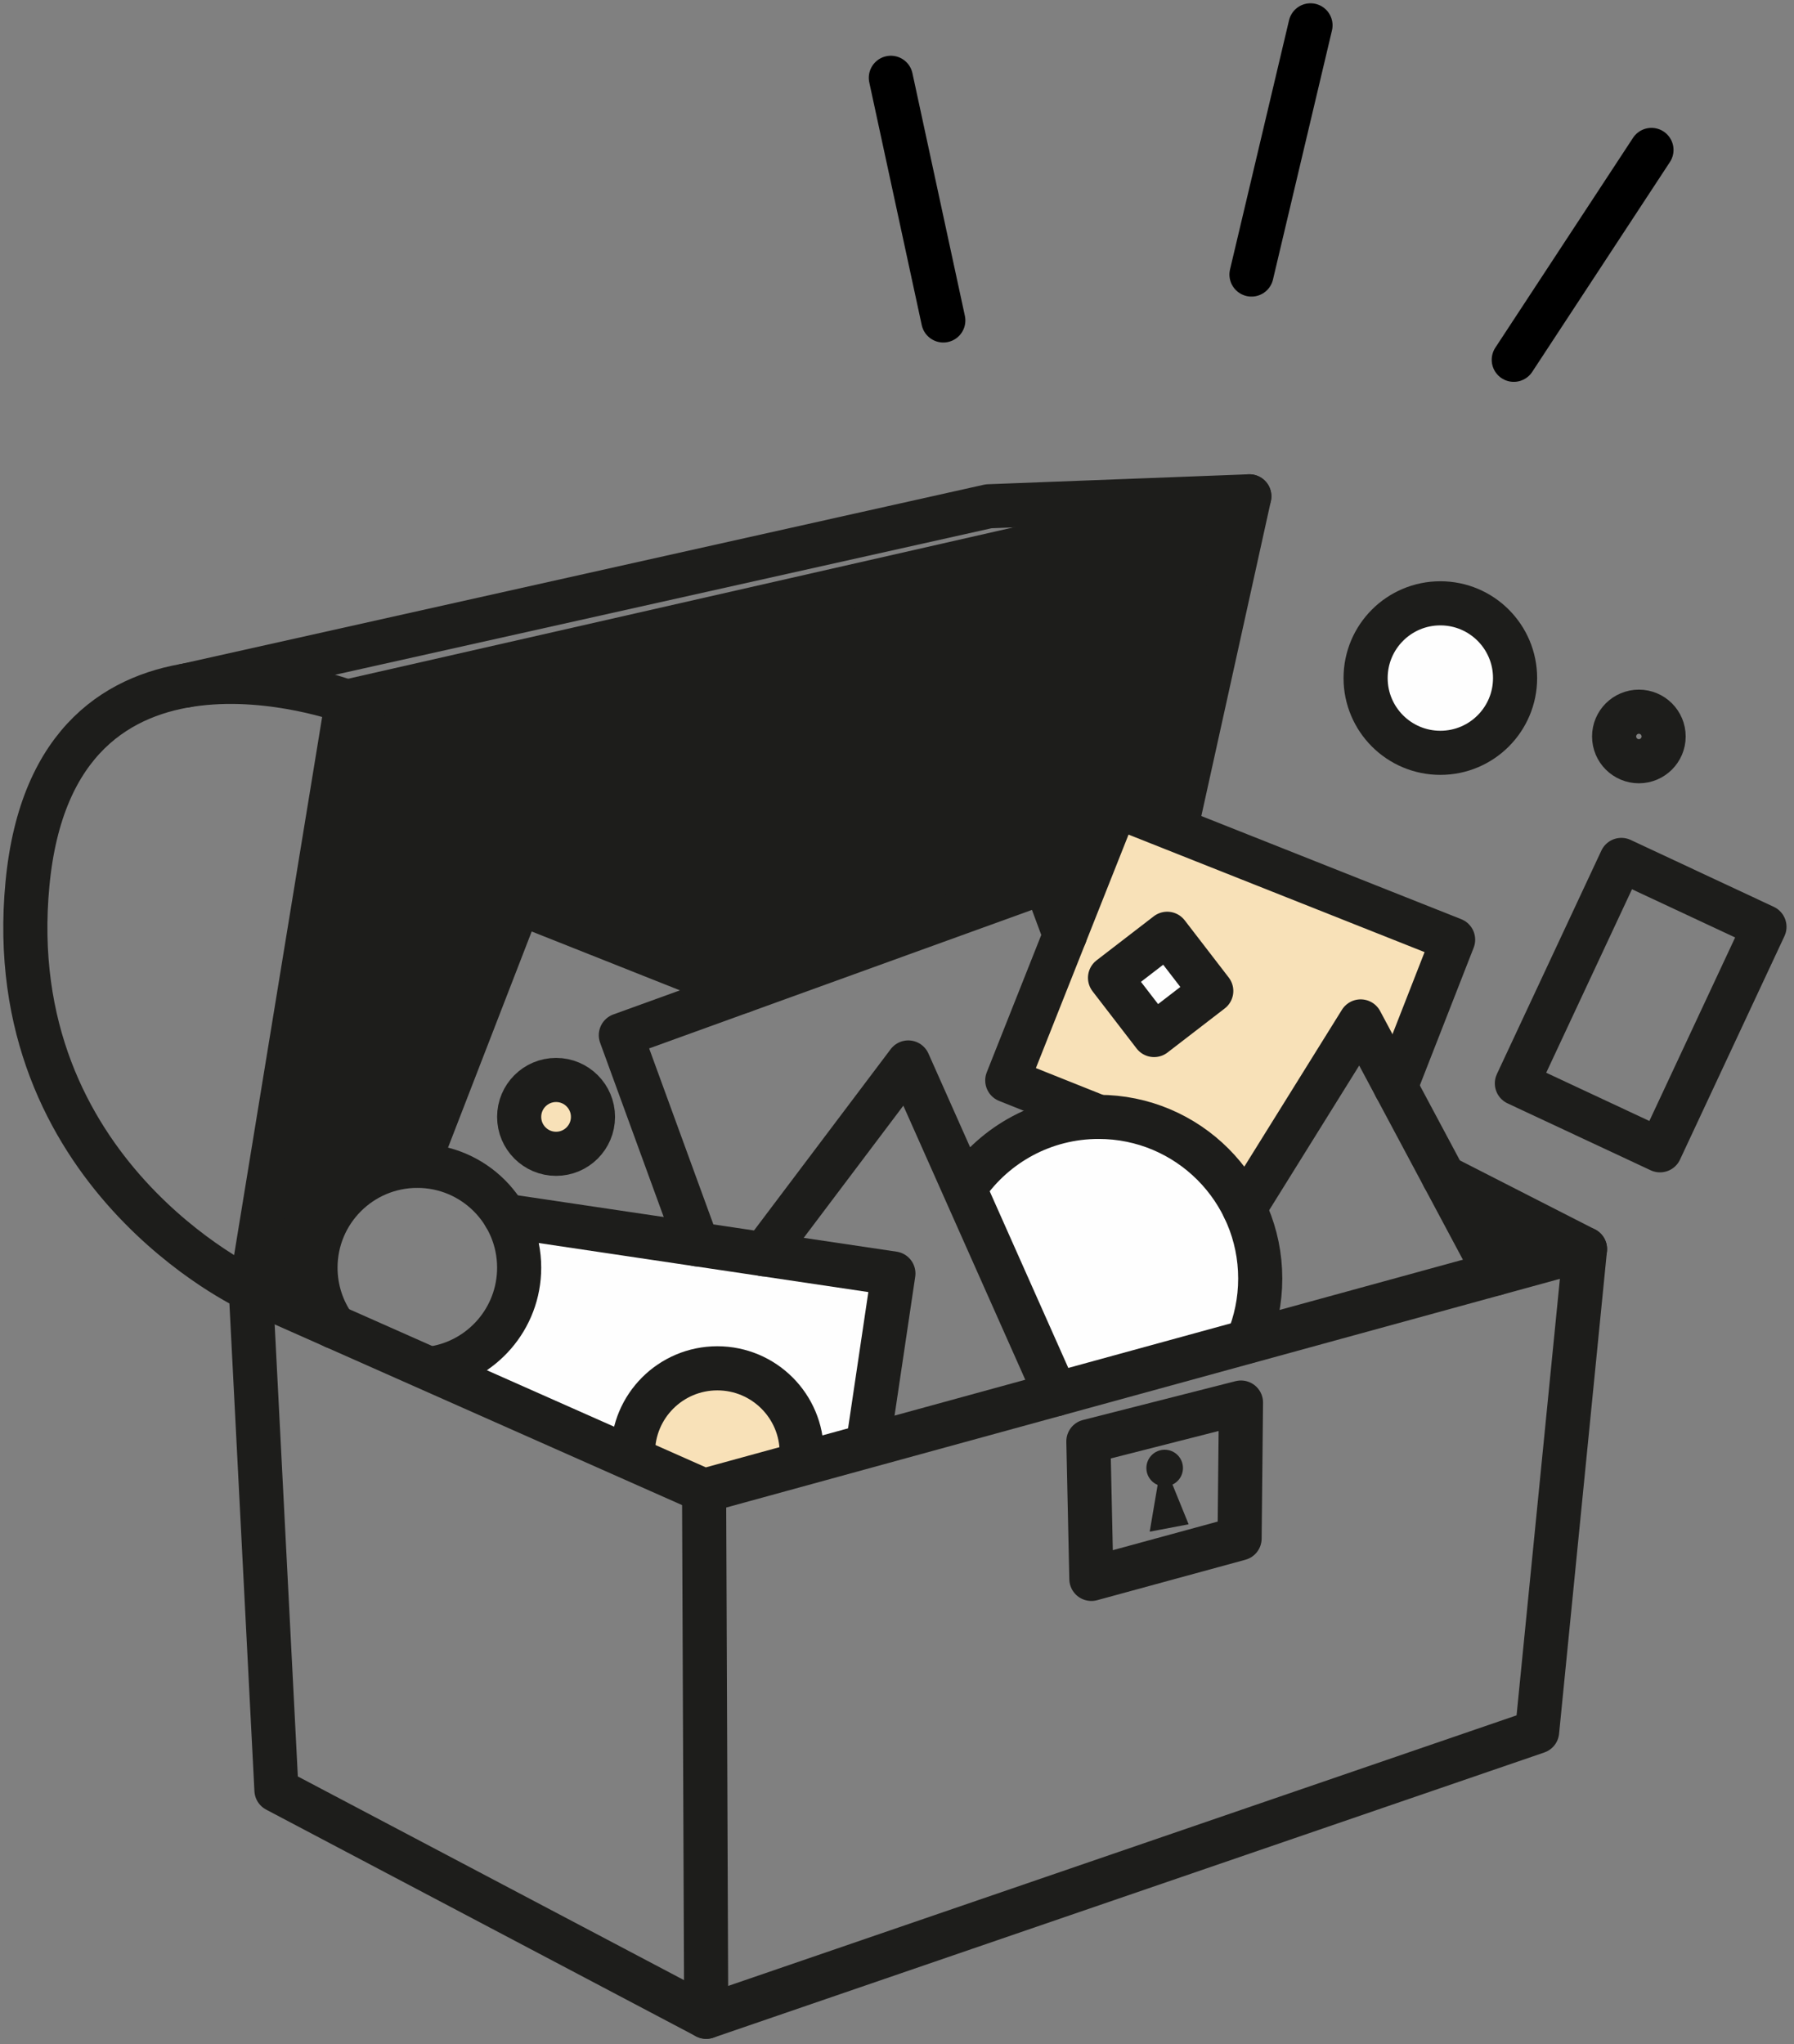 <?xml version="1.0" encoding="UTF-8"?>
<svg width="122px" height="139px" viewBox="0 0 122 139" version="1.1" xmlns="http://www.w3.org/2000/svg" xmlns:xlink="http://www.w3.org/1999/xlink">
    <rect x="0" y="0" width="122" height="139" fill="#808080" stroke="none"/>
    <!-- Generator: Sketch 61.2 (89653) - https://sketch.com -->
    <title>Group</title>
    <desc>Created with Sketch.</desc>
    <g id="Symbols" stroke="none" stroke-width="1" fill="none" fill-rule="evenodd">
        <g id="illustration3" transform="translate(-9, 0)">
            <g id="Group-3" transform="translate(10.5, 1.5)">
                <g id="Group">
                    <line x1="87.62" y1="0.223" x2="83.607" y2="17.167" id="Line-3" stroke="#000000" stroke-width="3" stroke-linecap="round"></line>
                    <line x1="110.807" y1="8.695" x2="101.443" y2="22.964" id="Line" stroke="#000000" stroke-width="3" stroke-linecap="round"></line>
                    <line x1="59.082" y1="3.79" x2="62.649" y2="20.289" id="Line-8" stroke="#000000" stroke-width="3" stroke-linecap="round"></line>
                    <g id="Group-62" transform="translate(0, 31.659)">
                        <polygon id="Fill-1" fill="#F8E1B8" points="66.999 40.274 73.726 42.806 77.703 43.744 81.661 46.681 83.34 49.503 90.845 36.592 93.157 40.274 97.318 30.516 74.405 21.643"></polygon>
                        <polygon id="Fill-2" fill="#1D1D1B" points="83.116 0.667 78.009 23.073 74.405 21.643 70.917 30.431 69.564 26.793 48.969 33.776 33.805 28.42 26.879 46.112 23.305 46.83 20.689 49.503 19.954 52.737 20.427 56.475 15.642 54.419 22.019 14.682"></polygon>
                        <polygon id="Fill-3" fill="#FEFEFE" points="64.192 47.492 70.302 61.642 83.46 57.745 84.201 54.567 83.34 49.503 80.25 45.506 76.777 43.369 72.515 42.806 68.362 43.903"></polygon>
                        <polygon id="Fill-4" fill="#FEFEFE" points="33.432 49.503 59.255 53.445 57.569 64.766 53.02 66.382 52.399 63.022 50.438 60.825 47.568 60.067 44.225 60.449 41.742 63.601 41.646 65.607 34.697 63.022 27.948 59.88 31.617 58.589 32.888 56.475 33.805 53.445"></polygon>
                        <polygon id="Fill-5" fill="#FEFEFE" points="78.014 30.516 80.646 34.396 77.045 37.169 73.726 33.272"></polygon>
                        <polygon id="Fill-6" fill="#FEFEFE" points="97.318 7.864 100.19 9.51 101.532 11.757 101.06 14.36 100.19 16.918 96.849 18.029 93.863 17.193 91.654 15.234 91.366 11.757 92.868 9.04 95.011 7.864"></polygon>
                        <polygon id="Fill-7" fill="#1D1D1B" points="97.318 47.191 100.19 52.996 105.114 51.448"></polygon>
                        <polygon id="Fill-8" fill="#F8E1B8" points="36.315 40.274 38.391 41.225 38.391 42.806 37.924 44.71 35.285 44.991 33.805 43.669 33.805 42.215"></polygon>
                        <path d="M47.568,60.067 C47.568,60.067 51.252,60.262 51.825,61.642 C52.399,63.022 53.02,66.382 53.02,66.382 L46.454,68.203 L41.646,65.607 L41.742,63.601 L44.225,60.449 L47.568,60.067 Z" id="Fill-9" fill="#F8E1B8"></path>
                        <polyline id="Stroke-11" stroke="#1D1D1B" stroke-width="3" stroke-linecap="round" stroke-linejoin="round" points="78.515 22.982 83.46 0.589 22.098 14.548 15.555 54.534 46.381 68.203 106.288 51.772 96.676 46.864"></polyline>
                        <g id="Group-32" transform="translate(0, 0.301)">
                            <path d="M106.288,51.471 L103.031,84.282 L46.527,103.672 L17.3,88.259 L15.555,54.234 C15.555,54.234 -1.518,46.353 0.369,26.62 C2.256,6.888 22.098,14.248 22.098,14.248" id="Stroke-12" stroke="#1D1D1B" stroke-width="3" stroke-linecap="round" stroke-linejoin="round"></path>
                            <line x1="46.381" y1="67.902" x2="46.526" y2="103.672" id="Stroke-14" stroke="#1D1D1B" stroke-width="3" stroke-linecap="round" stroke-linejoin="round"></line>
                            <polygon id="Stroke-16" stroke="#1D1D1B" stroke-width="3" stroke-linecap="round" stroke-linejoin="round" points="72.515 64.547 82.892 61.907 82.797 71.149 72.718 73.898"></polygon>
                            <polyline id="Stroke-18" stroke="#1D1D1B" stroke-width="3" stroke-linecap="round" stroke-linejoin="round" points="11.105 13.158 65.731 0.965 83.46 0.288"></polyline>
                            <path d="M78.947,66.359 C78.947,67.047 78.391,67.604 77.703,67.604 C77.016,67.604 76.459,67.047 76.459,66.359 C76.459,65.672 77.016,65.115 77.703,65.115 C78.391,65.115 78.947,65.672 78.947,66.359" id="Fill-20" fill="#1D1D1B"></path>
                            <polygon id="Fill-22" fill="#1D1D1B" points="77.293 67.107 76.685 70.686 79.332 70.185 78.008 66.928"></polygon>
                        </g>
                        <g id="Group-61" transform="translate(19.62, 7.435)" stroke="#1D1D1B" stroke-linecap="round" stroke-linejoin="round" stroke-width="3">
                            <path d="M81.912,5.512 C81.912,8.319 79.637,10.594 76.83,10.594 C74.023,10.594 71.747,8.319 71.747,5.512 C71.747,2.705 74.023,0.429 76.83,0.429 C79.637,0.429 81.912,2.705 81.912,5.512 Z" id="Stroke-33"></path>
                            <path d="M92.014,9.483 C92.014,10.412 91.26,11.166 90.331,11.166 C89.401,11.166 88.647,10.412 88.647,9.483 C88.647,8.553 89.401,7.799 90.331,7.799 C91.26,7.799 92.014,8.553 92.014,9.483 Z" id="Stroke-35"></path>
                            <path d="M1.621,49.623 C0.811,48.489 0.335,47.101 0.335,45.601 C0.335,41.777 3.435,38.677 7.259,38.677 C11.084,38.677 14.185,41.777 14.185,45.601 C14.185,49.063 11.645,51.931 8.328,52.445" id="Stroke-37"></path>
                            <path d="M21.928,58.364 C21.926,58.304 21.925,58.243 21.925,58.183 C21.925,55.014 24.494,52.445 27.662,52.445 C30.832,52.445 33.401,55.014 33.401,58.183 C33.401,58.367 33.392,58.549 33.375,58.729" id="Stroke-39"></path>
                            <polygon id="Stroke-41" points="91.768 37.621 82.035 33.071 89.139 17.877 98.871 22.426"></polygon>
                            <polyline id="Stroke-43" points="13.216 42.068 39.635 45.998 37.949 57.331"></polyline>
                            <polyline id="Stroke-45" points="30.818 44.687 40.646 31.649 50.683 54.207"></polyline>
                            <polyline id="Stroke-47" points="51.298 22.996 49.945 19.359 21.1 29.794 26.29 44.013"></polyline>
                            <polyline id="Stroke-49" points="29.349 26.81 14.185 20.791 7.26 38.676"></polyline>
                            <path d="M19.205,35.349 C19.205,36.735 18.081,37.859 16.695,37.859 C15.309,37.859 14.185,36.735 14.185,35.349 C14.185,33.963 15.309,32.839 16.695,32.839 C18.081,32.839 19.205,33.963 19.205,35.349 Z" id="Stroke-51"></path>
                            <polygon id="Stroke-53" points="61.251 26.788 57.362 29.783 54.367 25.893 58.256 22.898"></polygon>
                            <polyline id="Stroke-55" points="80.571 46.01 71.411 28.858 63.497 41.574"></polyline>
                            <polyline id="Stroke-57" points="73.786 33.304 77.698 23.301 54.785 14.208 47.379 32.869 53.591 35.349"></polyline>
                            <path d="M44.572,40.057 C46.558,37.211 49.857,35.349 53.591,35.349 C59.661,35.349 64.581,40.27 64.581,46.34 C64.581,47.857 64.274,49.303 63.718,50.618" id="Stroke-59"></path>
                        </g>
                    </g>
                </g>
            </g>
        </g>
    </g>
</svg>